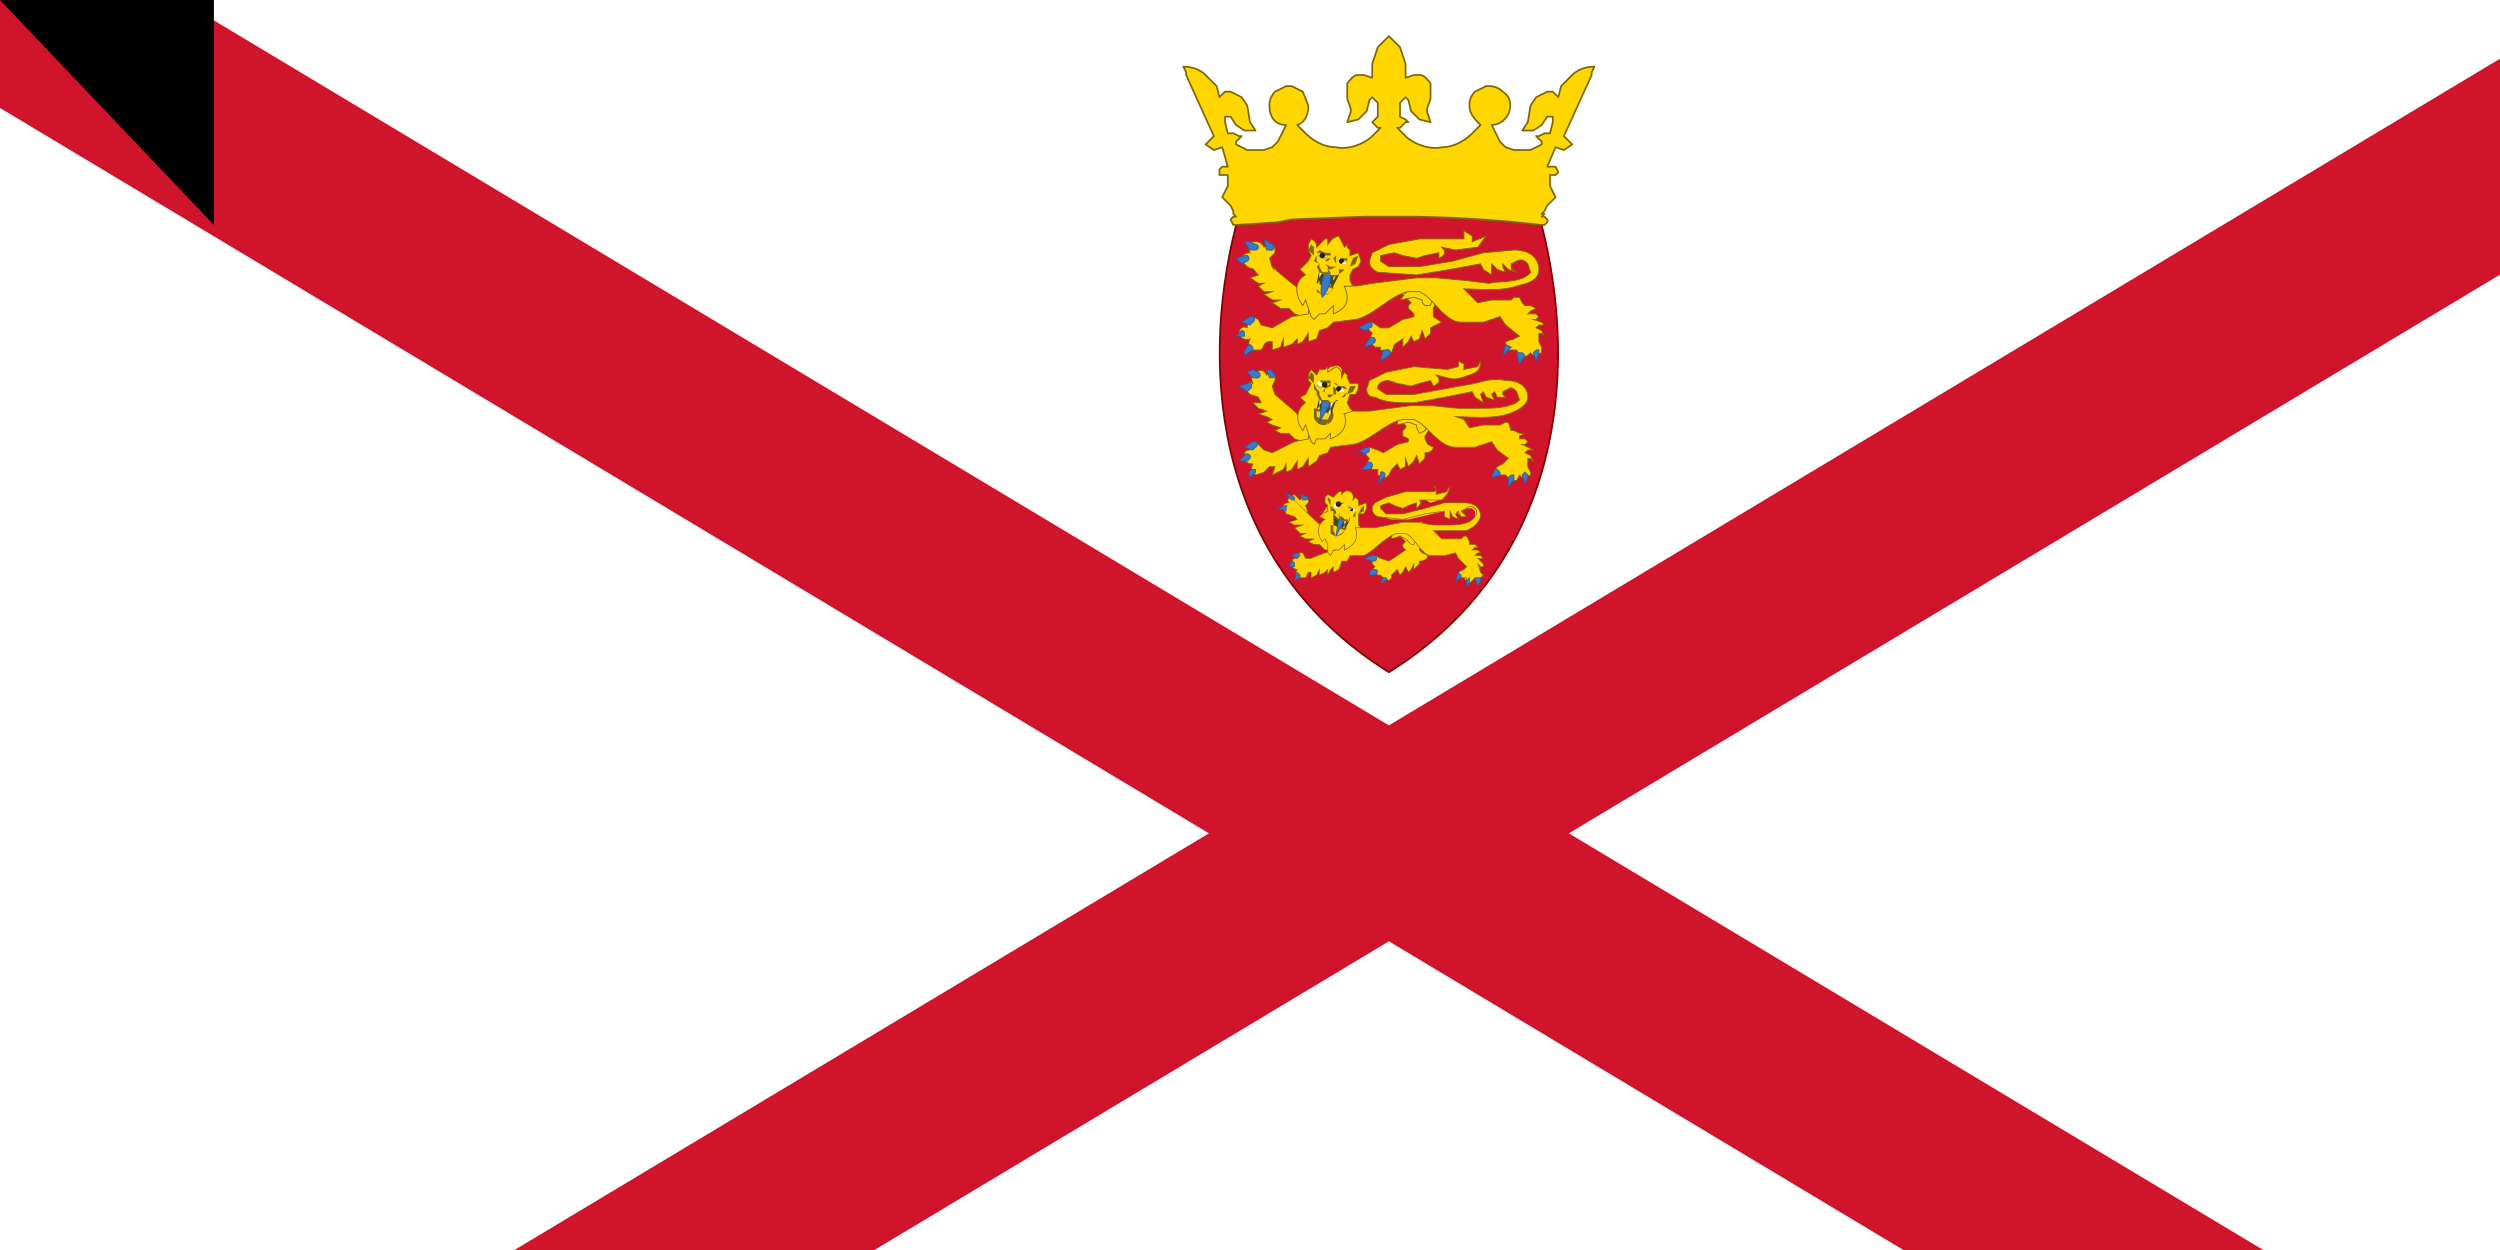 <svg xmlns="http://www.w3.org/2000/svg" xml:space="preserve" width="900" height="450" style="enable-background:new 0 0 1000 600"><path d="M0 0h1000v600H0z" style="fill:#fff"/><path d="m0 0 1000 600M0 600 1000 0" style="stroke:#cf142b;stroke-width:66.667;stroke-miterlimit:133.333"/><path d="M555 81c14 55 6 123-55 161-61-38-69-106-55-161 14-13 80-21 110 0z" style="fill:#cf142b;stroke:maroon;stroke-width:.628;stroke-miterlimit:140.807"/><path d="m469 114-3-1-2-2h-3l-3-2 3-1h-3l-3-2 3-1h-3l-2-2 2-1h-2l-3-2 3-1-1-1c-1-2-2-1-3-2l-2-2c0-1 0-3 3-3-1-2 0-3 1-4 2 0 3 0 4 2l2-1 2 1v2l-2 2 1 3a154 154 0 0 0 11 9h5v9h-5z" style="fill:gold;stroke:#806600;stroke-width:.332;stroke-miterlimit:135.175"/><path d="m455 86 1 4h1a1 1 0 0 0 1-2l-3-2zm-5 1h-2l2 3h2a1 1 0 0 0 0-2l-2-1zm-2 5-3 1 2 2 2-1a1 1 0 0 0-1-2z" style="fill:#377bc8;stroke:#2c5aa0;stroke-width:.332;stroke-miterlimit:135.175"/><path d="m497 118-3-2-2 1 1 2 1 1-1 2 1 2 1 1h2v1l3 1h1l1-3 3-2v3l2-2 1-2 1 2 2-1 1-3 1 3 2-2v-2l4-2-3-2v-3l1-2 4-2-1-3-8-2-9 2 5 5-1 1v1l2 2v1l-4 1-5 3h-3z" style="fill:gold;stroke:#806600;stroke-width:.332;stroke-miterlimit:135.175"/><path d="m516 106-1 4h-2l-1-1v-1l-3-1-5 1 4-5h4l4 3z" style="fill:gold;stroke:#806600;stroke-width:.332;stroke-miterlimit:135.175"/><path d="m530 87 5-2a2030 2030 0 0 1-3 4l-8 1-5-1c2 2 1 3-1 4v-2l-5 1-3 1-5-1-3-1-5 1v2l3 2h11l12-2 11-3 11-1c7 0 9 4 9 7 0 4-4 5-8 6-6 2-14 1-19 1l2 2 3 3 5-1h7l1-1h2l1 2 1 1h2l2 1-2 1-1 1h3l1 1-1 1h-1l3 1 1 1h-2l-1 1 2 1 1 2-1-1h-1v3l1 2v2l-3 1-1-1-1 1-2 1-1-1-1-2h-4v-3l3-1 2-1-5-4-2-3-6 2h-8c-6 0-10-9-15-11h-4c-6 1-13 9-19 10l-8 1-2 2-3 1-1 3-3 1v-3l-2 3-2 1v-2l-2 2-3 1v-3l-1 3-3 1v-3h-1c-2 0-2 2-3 3h-3c-1 0-2-2-1-4-2 1-4-1-4-2s1-3 3-2v-2l2-2 2 1 1 2 4 1 7-4 6-1 1-12 4 1c3-1 12 1 12 1l6-1 16-2h7l11 1 8 1c4-1 12 0 15-4l-1-3c-1-1-2-2-4-1l-2 1v2l2 1-3-1-2-2v1l1 2-3-1-2-2v4l-3-2-1-2-11 2-12 2-14-1c-2-1-3-2-3-4l1-3 6-3 11-2h16v-3l3 2v2z" style="fill:gold"/><path d="m530 87 5-2a2030 2030 0 0 1-3 4l-8 1-5-1c2 2 1 3-1 4v-2l-5 1-3 1-5-1-3-1-5 1v2l3 2h11l12-2 11-3 11-1c7 0 9 4 9 7 0 4-4 5-8 6-6 2-14 1-19 1l2 2 3 3 5-1h7l1-1h2l1 2 1 1h2l2 1-2 1-1 1h3l1 1-1 1h-1l3 1 1 1h-2l-1 1 2 1 1 2-1-1h-1v3l1 2v2l-3 1-1-1-1 1-2 1-1-1-1-2h-4v-3l3-1 2-1-5-4-2-3-6 2h-8c-6 0-10-9-15-11h-4c-6 1-13 9-19 10l-8 1-2 2-3 1-1 3-3 1v-3l-2 3-2 1v-2l-2 2-3 1v-3l-1 3-3 1v-3h-1c-2 0-2 2-3 3h-3c-1 0-2-2-1-4-2 1-4-1-4-2s1-3 3-2v-2l2-2 2 1 1 2 4 1 7-4 6-1 1-12 4 1c3-1 12 1 12 1l6-1 16-2h7l11 1 8 1c4-1 12 0 15-4l-1-3c-1-1-2-2-4-1l-2 1v1l2 2-3-1-2-2v1l1 2-3-1-2-2v4l-3-2-1-2-11 2-12 2-14-1c-2-1-3-2-3-4l1-3 6-3 11-2h16v-3l3 2v2z" style="fill:none;stroke:#806600;stroke-width:.332;stroke-miterlimit:135.175"/><path d="M484 103h3l-1-2v-2l1-2 2-1 1-2-1-3-3 1v-2l-1-1v-1l-1 1-1-2-1-2-2 1-2 2v-2h-1l-1 1-2 2c0-1 0-2-2-3l-1 2v2l1 2-1 2-2 2-1 1 2 2c-4 2-4 7-1 11l1-2 1 3 1 3 1 1 2-2h2l3-3v3c5-2 6-5 4-10z" style="fill:gold"/><path d="m475 97-1 5 3 1h3l2-4h-3l-1-1h-2l-1-1z" style="fill:#504416"/><path d="M475 98v2l1-2h-1zm5 1v2l1-2h-1zm-5 2-1 2h1v-2zm4 1-1 2h1v-2zm-3-11-2 1 2 1 2-1-2-1zm6 2h-1l2 2h2l-2-2h-1z" style="fill:#fff"/><path d="M476 91h-1l-1 1 1 1h1c1 1 2 0 2-1l-2-1zm0 0 1 1h1l-2 1h-1v-2h1zm6 2h-1l2 2h2v-1l-2-1h-1zm0 0h1l1 1 1 1h-2l-1-1v-1z" style="fill:#d1b948"/><path d="M476 90h-2v1h2l1 1h2l-1-1-2-1zm8 2h-3l1 1h2l1 1 1-1a2 2 0 0 0-2-1zm-10 10c-2 4 5 6 6 2l-6-2z" style="fill:gold"/><path d="M474 101v4a4 4 0 0 0 6-1v-1l-6-1v-1zm0 1 6 2-2 2h-2l-2-2v-2z" style="fill:#806600"/><path d="M477 98c-1 3-2 6-1 9 2-2 3-5 3-8v-1h-2z" style="fill:#377bc8;stroke:#2c5aa0;stroke-width:.332;stroke-miterlimit:135.175"/><path d="m482 85-2 1-2 2v-2h-1l-1 1-2 2 3-2v2l2-2 2-1 2 2 1 3 1-1 1 2v-2l-1-1v-1l-1 1-1-2-1-2zm-8 7c-1 2 0 3 1 3v3l2 1 1-1 1 1h3l1-2h2v-1h-3l-1 2h-1l-2-1-1 1-1-2v-1c-3-1-2-2-2-3zm-2 1-3 3-1 1 2 2c-4 2-4 7-1 11l1-2 1 3 1 3 1 1 2-2h2l3-3v3c5-2 6-5 4-10h3l-1-2v-4l-1 2v3l-2-2 1 5-1 4-2 2v-7l-1 4-2 2v-3s0 3-2 4l-2 1-1 1v-2l-2-3 2-5-3 2-1 2-1-3 1-3 4-4h-3l1-2 1-2zm7 1h-2v1h1l1 2 2-1v-1l-2-1z" style="fill:gold"/><path d="M484 103h3l-1-2v-2l1-2 2-1 1-2-1-3-3 1v-2l-1-1v-1l-1 1-2-4c-2 0-3 1-4 3v-2h-1l-1 1-2 2c0-1 0-2-2-3l-1 2v2l1 2-1 2-2 2-1 1 2 2c-4 2-4 7-1 11l1-2 1 3 1 3 1 1 2-2h2l3-3v3c5-2 6-5 4-10z" style="fill:none;stroke:#806600;stroke-width:.332;stroke-miterlimit:135.175"/><path d="m472 88-1 2 2 2v-3l-1-1zm3 2-1 1h1l2 1h2v1h-1l-1 1v1l1 1v1h1l2-1v-4l2 1 2 1v-1h-2l-2-1v-1 1l-1 1 1 2a8 8 0 0 1 0 1h-2l-2-1v-1h1l1-1v-2h-2l-2-1zm-1 2-1 2 2 1-1 1 1 2 2 1a2 2 0 0 0 1-1l1 1 1 1 3-2 1-1 1-2-1 2h-2v2h-3v-1l-1-1v1h-2l-1-2v-1h1-1l-1-1v-2zm15 0-2 1-1 3 2-1 1-3z" style="fill:#806600"/><path d="M476 91a1 1 0 0 0 0 2 1 1 0 1 0 0-2zm7 2a1 1 0 0 0 0 2l1-1a1 1 0 0 0-1-1z" style="fill:#2b2200"/><path d="m450 114-3 2 3 1 1-1a1 1 0 0 0-1-2zm43 2-4 2 3 1 1-1a1 1 0 0 0 0-2zm-46 3-2 2h3v-1a1 1 0 0 0-1-1zm46 3-2 3 3-1 1-1a1 1 0 0 0-2-1zm-43 2c-1 1-2 1-2 4l3-2v-1l-1-1zm92 0-1 4 2-2 1-1-2-1zm-43 2h-1l-1 4 3-2a1 1 0 0 0-1-2zm54 0-1 1 1 3 1-3v-1h-1zm-6 1h-1l1 4 2-3-1-1h-1z" style="fill:#377bc8;stroke:#2c5aa0;stroke-width:.332;stroke-miterlimit:135.175"/><path d="m469 159-3-1-2-2h-3l-2-1 2-1-3-1-2-1 2-1-2-1-3-1 3-1-3-1-2-2h3l-1-2-3-1-2-2c0-1 1-3 3-2-1-2 0-4 1-4 2-1 3-1 4 1l1-1 2 1v2l-1 2 1 3 7 6 3 3h5v8h-5z" style="fill:gold;stroke:#806600;stroke-width:.316;stroke-miterlimit:128.623"/><path d="m456 133 1 3h1a1 1 0 0 0 1-1c-1-1-1-2-3-2zm-5 0-2 1 2 2h1a1 1 0 0 0 1-2l-2-1zm-2 5-3 1 3 2 1-1a1 1 0 0 0-1-2z" style="fill:#377bc8;stroke:#2c5aa0;stroke-width:.316;stroke-miterlimit:128.623"/><path d="m496 162-3-1-2 1 1 2 1 1-1 2 1 1 1 1h2v2l3 1 1-1 1-2 2-2 1 2 2-1v-3l1 3 2-2 1-2 1 3 2-2v-2c2 0 3-1 3-2l-2-1-1-2v-1l2-3 4-2-1-3-8-1-9 2c2 1 6 3 5 4l-1 1v2l2 1v1l-4 1-5 3-2-1z" style="fill:gold;stroke:#806600;stroke-width:.316;stroke-miterlimit:128.623"/><path d="m514 152-1 3-2 1-1-2v-1l-3-1-4 1c0-2 1-3 3-4h4l4 3z" style="fill:gold;stroke:#806600;stroke-width:.316;stroke-miterlimit:128.623"/><path d="m527 133 5-1 1-2c0 3-1 4-4 5s-5 2-8 1l-4-1c2 2 1 3-1 4l-1-2-4 1-3 1-5-1-3-1c-1 0-3 0-4 2v1l3 2h10l11-2 11-2c4-1 7-2 11-1 6 0 8 3 8 6s-4 5-7 6c-6 2-14 1-19 1l3 1 2 3 5-1h6l2-1h1l1 3h1l2 1h2l-2 1v1h2l1 1-1 1h-1l2 1 2 1h-2l-1 1 2 1 1 2-1-1h-1v3l1 2v1l-3 1-1-1-1 2h-1l-2-1-1-1h-2l-2-1 1-2 2-1 2-2-4-3-2-3-6 2h-7c-6 0-10-8-15-10h-4c-6 1-12 8-18 9l-8 1-1 2-3 1-1 2-3 2v-3l-2 3-2 1v-3l-2 3-2 1v-3l-1 2-4 2 1-3h-2l-2 2-3 1c-1-1-2-2-1-4-2 0-3-1-3-2 0-2 0-3 2-3v-1l2-2 1 1 2 2 3 1 8-4 5-1 1-11h3l12 1h6l15-2h7l10 1h8c4 0 11 0 14-3l-1-3c-1-1-2-2-3-1l-2 1v1l1 1h-2l-2-2-1 1 1 2-3-1-1-2-1 1 1 3-3-2-1-2-10 2-11 2c-6 0-10 0-14-2-2 0-3-1-3-3l1-3 6-3 10-2 12 1 4-1v-2l2 1v2z" style="fill:gold"/><path d="m527 133 5-1 1-2c0 3-1 4-4 5s-5 2-8 1l-4-1c2 2 1 3-1 4l-1-2-4 1-3 1-5-1-3-1c-1 0-3 0-4 2v1l3 2h10l11-2 11-2c4-1 7-2 11-1 6 0 8 3 8 6s-4 5-7 6c-6 2-14 1-19 1l3 1 2 3 5-1h6l2-1h1l1 3h1l2 1h2l-2 1v1h2l1 1-1 1h-1l2 1 2 1h-2l-1 1 2 1 1 2-1-1h-1v3l1 2v1l-3 1-1-1-1 2h-2l-1-1-1-1h-2l-2-1 1-2 2-1 2-2-4-3-2-3-6 2h-7c-6 0-10-8-15-10h-4c-6 1-12 8-18 9l-8 1-1 2-3 1-1 2-3 2v-3l-2 3-2 1v-3l-2 3-2 1v-3l-1 2-4 2 1-3h-2l-2 2-3 1c-1-1-2-2-1-4-2 0-3-1-3-2 0-2 0-3 2-3v-1l2-2 1 1 2 2 3 1 8-4 5-1 1-11h3l12 1h6l15-2h7l10 1h8c4 0 11 0 14-3l-1-3c-1-1-2-2-3-1l-2 1v1l1 1h-3l-1-2-1 1 1 2-3-1-1-2-1 1 1 3-3-2-1-2-10 2-11 2c-6 0-10 0-14-2-2 0-3-1-3-3l1-3 6-3 10-2 12 1 4-1v-2l2 1v2z" style="fill:gold;stroke:#806600;stroke-width:.316;stroke-miterlimit:128.623"/><path d="m484 149 3-1-1-1-1-2 1-3h2l1-2v-2h-3l-1-2v-1l-1-1-1 2v-3a2 2 0 0 0-3-1l-2 2v-2l-1 1h-2l-1 2-2-2-1 2v2l1 1-1 2-1 2-2 1 2 2c-3 2-4 6-1 10l1-2 1 3 1 3 1 1 1-2h3l2-2v2c5-2 6-5 5-9z" style="fill:gold"/><path d="m475 143-1 4 3 2h3c-1-1 1-4 1-5l-2 1-1-1h-2l-1-1z" style="fill:#504416"/><path d="M475 143v3l1-2-1-1zm4 2v2l1-2h-1zm-4 1-1 2h1v-2zm4 1-1 2 1 1v-3zm-4-10-1 1 1 1h2c1-1 0-1-1-2h-1zm7 2-1 1 1 1h2l-1-2h-1z" style="fill:#fff"/><path d="m475 137-1 1v1l1 1 3-1-1-1-1-1h-1zm0 0h1l1 1v1h-2l-1-1 1-1zm7 2-1 1 1 1h2v-1l-1-1h-1zm0 0h1l1 1v1h-2l-1-1 1-1z" style="fill:#d1b948"/><path d="M475 136h-1v1h1l2 1h2l-2-1-2-1zm9 2h-4l2 1h1l1 1h1v-1a2 2 0 0 0-1-1zm-10 9c-2 5 5 7 5 2l-5-2z" style="fill:gold"/><path d="M474 147h-1v3a3 3 0 0 0 7-1h-1l-5-2zm0 1 5 1-1 2h-2l-2-1v-2z" style="fill:#806600"/><path d="m476 144-1 8 4-7-1-1h-2z" style="fill:#377bc8;stroke:#2c5aa0;stroke-width:.316;stroke-miterlimit:128.623"/><path d="M481 132h-2l-2 2 1-2-1 1h-2l-1 2 3-1v1l2-1 2-1 1 2 1 2 1-1 2 2-1-2v-1l-1-1-1 2v-3l-2-1zm-8 7 2 2-1 1 1 2h3l1 1h1l2-1v-1h2v-1h-3v2h-2l-1-1h-1l-2-1 1-1-3-2zm-1 0-2 3-2 1 2 2c-3 2-4 6-1 10l1-2 1 3 1 3 1 1 1-2h3l2-2v2c5-2 6-5 5-9l3-1-1-1-1-2v-2l-1 2 1 2-3-1 1 5v3l-2 2v-6l-1 3-2 3v-4l-2 4-2 1-1 1v-2l-2-3 2-4-3 2-1 2-1-3 1-3 4-4h-3l1-2 1-2zm6 1h-1v1l1 1h2l1-1-2-1h-1z" style="fill:gold"/><path d="m484 149 3-1-1-1-1-2 1-3h2l1-2v-2h-3l-1-2v-1l-1-1-1 2c0-2 0-3-2-4l-3 2v-2l-1 1h-2l-1 2-2-2-1 2v2l1 1-1 2-1 2-2 1 2 2c-3 2-4 6-1 10l1-2 1 3 1 3 1 1 1-2h3l2-2v2c5-2 6-5 5-9z" style="fill:none;stroke:#806600;stroke-width:.316;stroke-miterlimit:128.623"/><path d="m472 134-1 2 2 2v-3l-1-1zm3 3h-1 1l1 1h3l-1 1h-1v1l-1 1h1l1 1v1h1l1-1h1v-2l-1-1v-1l2 1 2 1h1l-1-1h-2l-1-1h-1v3a7 7 0 0 1 0 1h-2l-1-1v-1l2-1v-2h-4zm-2 1v2l1 1v1l1 2 2 1a2 2 0 0 0 1-1v1h2l2-1v-1h2l1-2-2 2h-1v1h-1l-1 1h-1l-1-1v-1 1h-2l-1-2v-1l-1-1-1-2zm15 1h-2l-1 3 2-1 1-2z" style="fill:#806600"/><path d="M476 138a1 1 0 0 0 0 1 1 1 0 1 0 0-1zm6 1a1 1 0 0 0 0 2l1-1a1 1 0 0 0-1-1z" style="fill:#2b2200"/><path d="m451 159-3 2 3 1 1-1a1 1 0 0 0-1-2zm41 2-4 2c2-1 3 0 3 1l1-1a1 1 0 0 0 0-2zm-44 3-2 2h3l1-1a1 1 0 0 0-2-1zm44 3-2 2h3l1-1a1 1 0 0 0-2-1zm-41 2c-1 0-2 1-1 3l2-2v-1h-1zm88 0h-1l-1 3 3-1v-1l-1-1zm-42 1v1l-1 3 2-2a1 1 0 0 0-1-2zm52 0-1 1 1 3 1-2v-1l-1-1zm-5 1-1 1v3l2-2v-2h-1z" style="fill:#377bc8;stroke:#2c5aa0;stroke-width:.316;stroke-miterlimit:128.623"/><path d="M479 198h-2l-2-2h-2l-2-1 2-1h-3l-2-1 2-1h-2l-2-2 3-1h-3l-2-1 3-1-1-1-3-1-1-2c0-1 0-2 2-2-1-1 0-2 2-3l2 2 1-1 2 1v1l-1 1 1 3a118 118 0 0 0 8 7h4v6h-4z" style="fill:gold;stroke:#806600;stroke-width:.253;stroke-miterlimit:103.175"/><path d="m468 178 1 2h1a1 1 0 0 0 1-1l-3-1zm-4 0h-1l2 2h1a1 1 0 0 0 0-1l-2-1zm-1 4-3 1 3 1v-1a1 1 0 0 0 0-1z" style="fill:#377bc8;stroke:#2c5aa0;stroke-width:.253;stroke-miterlimit:103.175"/><path d="m497 201-2-1-1 1v2l1 1-1 1 1 1 1 1h1l1 1 2 1 1-1v-1l2-2 1 2 1-1 1-2 1 2 1-1 1-2v2l2-2v-1c2 0 3-1 3-2l-2-1-1-1v-1l2-2 3-2-1-2-6-1-7 1 4 4-1 1v1l1 1-3 2-3 2-3-1z" style="fill:gold;stroke:#806600;stroke-width:.253;stroke-miterlimit:103.175"/><path d="m510 193-1 3h-1l-1-1-1-1-2-1-3 1c0-2 1-3 2-3l4-1 3 3z" style="fill:gold;stroke:#806600;stroke-width:.253;stroke-miterlimit:103.175"/><path d="m517 178 4-1 1-2c0 2-2 4-3 5h-8c1 1 0 2-1 3v-2l-3 1-2 1-3-1-2-1-3 1v1l2 2h6l8-2 7-2h7c4 0 6 2 6 5-1 3-3 4-5 5h-12l1 1 2 2h7l1-1h1l1 2v1h2l1 1h-1l-1 1h2l1 1h-1l-1 1h2l1 1h-2l2 2v1h-1l-1-1 1 3 1 1-1 1-1 1-1-1-1 1-1 1-1-1v-1h-2l-1-1v-1l2-1 1-1-3-3-1-2-4 1h-5c-3 0-6-7-9-8h-3c-4 1-8 6-12 8h-5l-1 2h-2l-1 3-2 1v-2l-1 1-1 2v-2l-1 1-2 1v-2l-1 2-2 1v-2h-1l-1 2h-2c-1 0-2-1-1-3a2 2 0 0 1-2-2c0-1 0-2 2-2v-1l1-1h1l1 2h2l5-2 4-1v-9h2l8 1h4l10-2h5l6 1h5c3 0 8 0 10-3a2 2 0 0 0-3-3l-2 1 1 1 1 1h-2l-1-2-1 1 1 2-2-1-1-2v3l-2-1v-2l-7 1-8 2-9-1a3 3 0 0 1-1-5l4-2 7-2h10a1 1 0 0 0 0-2l1 1v2z" style="fill:gold"/><path d="m522 175-2 3-4 1h-4l-3-1 1 2h-2l-2 1h-3l-2-1-1 1 2 1 3 1 2-1 1-1h2v2l1-1v-2h2l2 1 3-1 2-1 1-1 1-3zm6 7-1 1-1 2-1-3-1 4-1-4-2 3-1-2c-3 0-10 3-16 3l-8-1-2-3v2l1 1 2 1 4 1h6l13-3v1l1 1 1 1v-3l1 2h1l1 1-1-1v-1l1-1v1l1 1h2l-1-1-1-1 1-1h3l1 1v2c2-1 0-4-3-4zm3 4v1-1zm1-2-1 4c-4 4-12 2-16 1h-2l-1-1h-7l-10 2h-4a57 57 0 0 0-10-1v1l3 1-3 5v-2 3l-1 1-3 1-3 1-2 1h-2l-1-2 1 3 2 1 4-3 2-1a6 6 0 0 0 2 2c0-2 1-2 3-3v1l4-2 2-3v-2h2l10-2 8-1 5 3c2 1 3 4 5 4h2l2-1h3l2-1v2l2 1-1 1 2 1-1 1 2 1-1 1 2 1h-2l2 2-1-2 1 1h1v-1l-2-2h2l-1-1h-2l1-1h1l-1-1h-2l1-1h1l-1-1h-2v-1l-1-2h-1l-1 1h-7l-2-2-1-1h9c3 0 6-1 7-4v-3zm-27 6-3 1-7 4-4 3-6 1-1 2h-2v1l-1 2v-1l-1-1v1l-2 2v-1l-1-2v2l-1 2v-1l-1-2-1 2-1 1v-1l-1-1-3 3s-1 0 0 0v-1h-1l1-2h-2v-1l-1-1h2v-3l-1 1v1c-2 0-2 1-2 2a2 2 0 0 0 2 2c-1 2 0 3 1 3h2l1-2h1v2l2-1 1-2v2l2-1 1-1v2l1-2 1-1v2l2-1 1-3h2l1-2h5c4-2 8-7 12-8h3c3 1 6 8 9 8h5l4-1 1 2 3 3-1 1-2 1v1l1 1h1l1 1 1 1 1-1 1-1 1 1 1-1v-2 2a1 1 0 0 0-2 0l-1-1v2c0-1-1-2-2-1v-1h-1l-1-1 2-1 1-2-3-3-2-3-6 2-4-1-5-5-4-3z" style="fill:gold"/><path d="m517 178 4-1 1-2c0 2-2 4-3 5h-8c1 1 0 2-1 3v-2l-3 1-2 1-3-1-2-1-3 1v1l2 2h6l8-2 7-2h7c4 0 6 2 6 5-1 3-3 4-5 5h-12l1 1 2 2h7l1-1h1l1 2v1h2l1 1h-1l-1 1h2l1 1h-1l-1 1h2l1 1h-2l2 2v1h-1l-1-1 1 3 1 1-1 1-1 1-1-1-1 1-1 1-1-1v-1h-2l-1-1v-1l2-1 1-1-3-3-1-2-4 1h-5c-3 0-6-7-9-8h-3c-4 1-8 6-12 8h-5l-1 2h-2l-1 3-2 1v-2l-1 1-1 2v-2l-1 1-2 1v-2l-1 2-2 1v-2h-1l-1 2h-2c-1 0-2-1-1-3a2 2 0 0 1-2-2c0-1 0-2 2-2v-1l1-1h1l1 2h2l5-2 4-1v-9h2l8 1h4l10-2h5l6 1h5c3 0 8 0 10-3a2 2 0 0 0-3-3l-2 1 1 1 1 1h-2l-1-2-1 1 1 2-2-1-1-2v3l-2-1v-2l-7 1-8 2-9-1a3 3 0 0 1-1-5l4-2 7-2h10a1 1 0 0 0 0-2l1 1v2z" style="fill:none;stroke:#806600;stroke-width:.253;stroke-miterlimit:103.175"/><path d="M488 190h2l-1-1v-4h2l1-2v-2l-3 1v-2l-1-1-1 1v-2a2 2 0 0 0-3-1l-1 1v-1h-1l-1 1-1 1-2-1-1 1v2l1 1v2l-2 1-1 1 2 1c-3 2-3 5-1 8l1-1 1 2v3l1 1 1-2h2l2-2v2c4-2 5-4 4-8z" style="fill:gold"/><path d="M480 185v4l2 1 2 1 2-4h-2l-1-1h-1l-2-1z" style="fill:#504416"/><path d="M481 186v2-2zm3 1v2l1-2h-1zm-3 1-1 2 1-2zm3 1-1 2h1v-2zm-3-8-1 1 1 1 2-1-1-1h-1zm5 2h-1l1 1h2l-1-1h-1z" style="fill:#fff"/><path d="m481 181-1 1 1 1 2-1-1-1h-1zm0 0 1 1h1l-2 1-1-1 1-1zm5 1-1 1 1 1h2v-1h-1l-1-1zm0 1h2v1h-2v-1z" style="fill:#d1b948"/><path d="M481 180h-1v1h1l1 1 2-1h-1l-2-1zm7 2h-3l1 1h3a1 1 0 0 0-1-1zm-8 7c-2 4 3 5 4 2l-4-2z" style="fill:gold"/><path d="M480 189h-1v3a3 3 0 0 0 5-1l1-1h-1l-4-1zm0 0 4 2-1 1-2 1-1-2v-2z" style="fill:#806600"/><path d="m482 186-1 7 3-6h-1v-1l-1 1v-1z" style="fill:#377bc8;stroke:#2c5aa0;stroke-width:.253;stroke-miterlimit:103.175"/><path d="M486 177h-2l-1 1v-1h-1l-1 1-1 1 2-1v1l2-1 1-1 1 2 1 2 1-1 1 2v-2l-1-1-1 1v-2l-1-1zm-7 5 2 2-1 1 1 1 1 1 1-1 1 1 1 1 1-1v-1h2v-1h-2l-1 1-1 1-1-1h-1l-1-1v-1l-2-2zm-1 0-2 3-1 1 2 1c-3 2-3 5-1 8l1-1 1 2v3l1 1 1-2h2l2-2v2c4-2 5-4 4-8h2l-1-1v-3l-1 1v2l-2-1 1 4v3l-2 1v-5l-1 3-1 2v-3l-1 4h-2l-1 1v-2l-1-2c-1-1 1-4 1-4l-2 2-1 1-1-2 1-2 3-3h-3l2-2v-2zm5 2h-1 1v1h2v-1h-2z" style="fill:gold"/><path d="M488 190h2l-1-1v-4h2l1-2v-2l-3 1v-2l-1-1-1 1a2 2 0 1 0-4-2v-1h-1l-1 1-1 1-2-1-1 1v2l1 1v2l-2 1-1 1 2 1c-3 2-3 5-1 8l1-1 1 2v3l1 1 1-2h2l2-2v2c4-2 5-4 4-8z" style="fill:none;stroke:#806600;stroke-width:.253;stroke-miterlimit:103.175"/><path d="M478 179v1l1 2v-2l-1-1zm2 2h1l1 1 2-1-1 1v1h-1v1l1 1h2v-3l1 1h2l1 1-1-1h-1l-2-1v-1 3a6 6 0 0 1 0 1h-2l-1-1v-1h1v-1l1-1h-4zm-1 1v2h1v1l1 2h1a2 2 0 0 0 1 0l2 1 1-2h2v-2l-1 2h-1v-1 2h-2l-1-1h-1v1l-1-1-1-1h1v-1l-1-1-1-1zm12 0-1 1-1 2 2-1v-2z" style="fill:#806600"/><path d="M481 181a1 1 0 0 0 0 1 1 1 0 1 0 0-1zm6 2a1 1 0 0 0-1 1h1a1 1 0 0 0 0-1z" style="fill:#2b2200"/><path d="m467 199-2 1 2 1 1-1-1-1zm27 1-3 1 3 1h1a1 1 0 0 0-1-2zm-29 2-1 2h2v-1a1 1 0 0 0-1-1zm30 3c-1 0-2 0-2 2h2l1-1a1 1 0 0 0-1-1zm-28 1-1 3 2-1v-1l-1-1zm58 0-1 3 2-1v-1l-1-1zm-26 2h-1l-1 2 2-1a1 1 0 0 0 0-1zm33 0h-1l1 3 1-2v-1h-1zm-3 0-1 1v2l1-1v-2z" style="fill:#377bc8;stroke:#2c5aa0;stroke-width:.253;stroke-miterlimit:103.175"/><path d="M573 27v-1l1-2c-3 0-6 1-8 3l-4 4-1 4-2-2h-2l-4 2-2 3-1 6-2 3h4l3-2 2-3h2v2l-1 4h-2l-2 1h-1 0l2 2v1h0s0 0 0 0l-4 2h-1 0-5l-3-1-1-1-1-1-3-6a7 7 0 0 0 6-10 8 8 0 0 0-2-2 7 7 0 0 0-5-2s0 0 0 0h-1l-4 2a7 7 0 0 0-2 4v1h0c0 3 2 5 4 7l-3 3c-3 3-7 5-11 5-4 1-10-1-13-4l-3-3h1l2-2h1l-1-1-2-1h0v-5l2-2 1 1 1 4 3 3 4 1-1-3c-1-2 1-4 1-6v-5c-1-1-2-3-4-3h-2l-3 1v-5l-2-6-4-4-4 4-2 6v5l-3-1h-2c-2 0-3 2-4 3v5c0 2 2 4 1 6l-1 3 4-1 3-3 1-4 1-1 2 2v5h0l-2 2 2 2h1l-3 3c-3 3-9 5-13 4-4 0-8-2-11-5l-3-3c3-1 4-4 4-7h0v0l-2-5-4-2s0 0 0 0h-2l-4 2a8 8 0 0 0-2 4v1c0 4 2 7 6 7l-3 6-1 1-1 1-3 1h-5 0-1l-4-2s0 0 0 0h0v-1l2-2h0-1l-2-1h-2l-1-4v-2h2l2 3 3 2h4l-2-3-1-6-2-3-4-2h-2l-2 2-1-4-4-4c-2-2-5-3-8-3l1 2v1s0 0 0 0l10 22-1 1-2 2 3 2 3-1 2 7h-2 0l-1 1h0v2h1s0 0 0 0 0 0 0 0h2v2h0v2l-2 4 3 3 1 2h0v1s0 0 0 0l1 1h0-1l-1 1h0l1 2h1l15-1 5-1 26-1h18a459 459 0 0 1 46 3h1l1-1a1 1 0 0 0 0-1h0v0l-1-1h0-1l1-1h-1l1-1h0l1-2 3-3-2-4v-2h0v-2h2s0 0 0 0l1-1h0l-1-2h0-3l3-7 3 1 3-2-2-2-1-1 10-22s0 0 0 0z" style="fill:gold;stroke:#806600;stroke-width:.628;stroke-linecap:round;stroke-linejoin:round"/><path id="path-b7315" d="m m0 77 m0 81 m0 65 m0 65 m0 65 m0 65 m0 65 m0 65 m0 65 m0 65 m0 65 m0 65 m0 65 m0 65 m0 65 m0 65 m0 65 m0 65 m0 65 m0 65 m0 77 m0 54 m0 75 m0 112 m0 109 m0 119 m0 78 m0 109 m0 54 m0 109 m0 49 m0 54 m0 54 m0 68 m0 99 m0 109 m0 65 m0 56 m0 105 m0 86 m0 70 m0 81 m0 122 m0 50 m0 101 m0 70 m0 118 m0 43 m0 84 m0 87 m0 68 m0 111 m0 81 m0 68 m0 122 m0 57 m0 119 m0 85 m0 117 m0 115 m0 66 m0 84 m0 54 m0 66 m0 104 m0 84 m0 104 m0 49 m0 117 m0 71 m0 121 m0 56 m0 101 m0 88 m0 98 m0 108 m0 69 m0 56 m0 43 m0 53 m0 70 m0 118 m0 122 m0 116 m0 73 m0 103 m0 61 m0 61"/>
</svg>